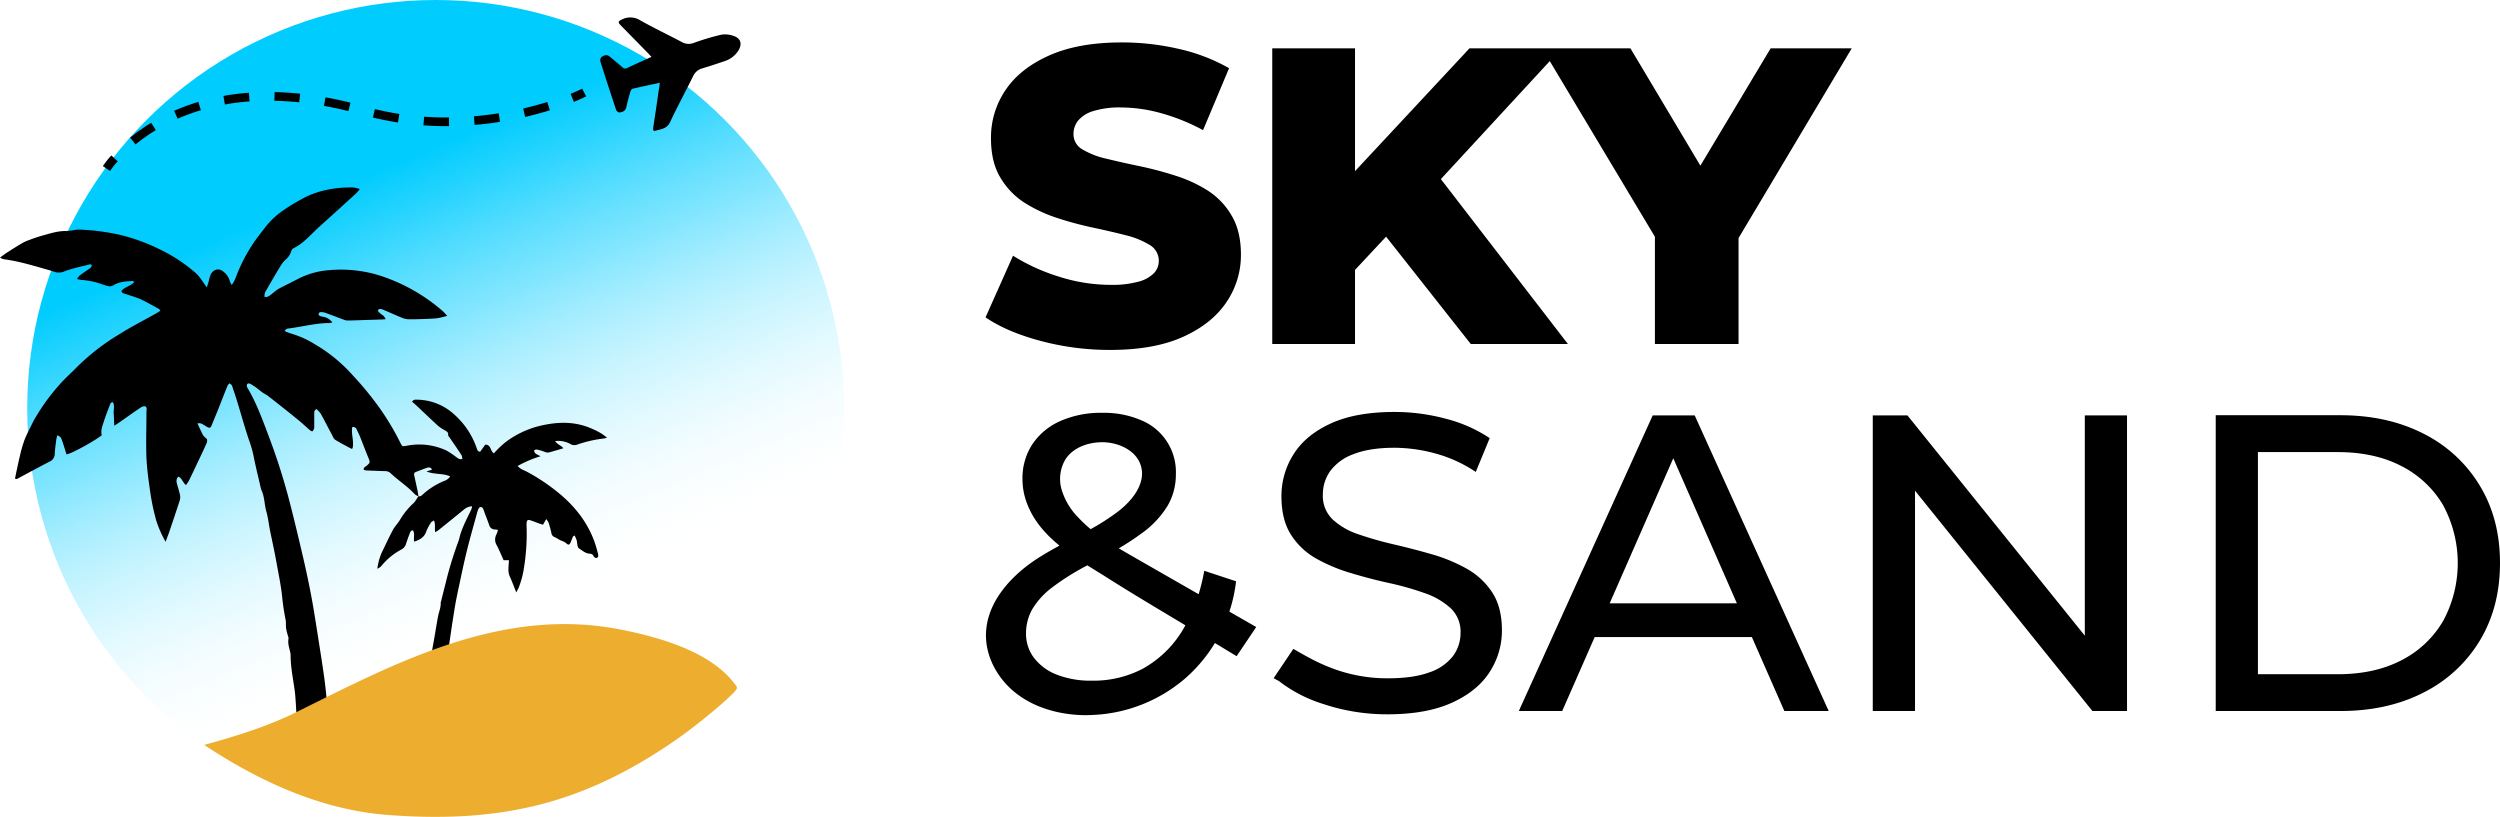 <svg xmlns="http://www.w3.org/2000/svg" xmlns:xlink="http://www.w3.org/1999/xlink" viewBox="0 0 864.47 282.52"><defs><style>.cls-1{fill:url(#linear-gradient);}.cls-2,.cls-4,.cls-5{fill:none;}.cls-3{fill:#edae2f;}.cls-4,.cls-5{stroke:#000;stroke-miterlimit:10;stroke-width:3px;}.cls-5{stroke-dasharray:8.74 8.74;}</style><linearGradient id="linear-gradient" x1="71.79" y1="-44.55" x2="182.21" y2="215.58" gradientUnits="userSpaceOnUse"><stop offset="0.42" stop-color="#01ccfe"/><stop offset="0.48" stop-color="#16d0fe" stop-opacity="0.92"/><stop offset="0.62" stop-color="#4ddbfe" stop-opacity="0.7"/><stop offset="0.81" stop-color="#a4edff" stop-opacity="0.36"/><stop offset="1" stop-color="#fff" stop-opacity="0"/></linearGradient></defs><g id="Layer_2" data-name="Layer 2"><g id="Layer_1-2" data-name="Layer 1"><path d="M417.79,66a47.14,47.14,0,0,0-11.32-5.25q-6.21-2-12.41-3.29T382.67,54.9a28,28,0,0,1-8.33-3.21,6,6,0,0,1-3.14-5.33,7.36,7.36,0,0,1,1.61-4.67,10.94,10.94,0,0,1,5.26-3.29,30.58,30.58,0,0,1,9.64-1.24,52.34,52.34,0,0,1,13.87,2A69.4,69.4,0,0,1,416,45L425,23.58a62.87,62.87,0,0,0-17.31-6.65,86.8,86.8,0,0,0-19.79-2.26q-15,0-25.12,4.52t-15.11,12a29.06,29.06,0,0,0-5,16.65q0,8.18,3.21,13.51A26.19,26.19,0,0,0,354.11,70a49.74,49.74,0,0,0,11.32,5.33,119.18,119.18,0,0,0,12.42,3.36q6.19,1.31,11.32,2.63a29,29,0,0,1,8.32,3.35,6.31,6.31,0,0,1,3.21,5.55A6.17,6.17,0,0,1,399,94.48a11.72,11.72,0,0,1-5.34,2.92,34.46,34.46,0,0,1-9.64,1.1,58.88,58.88,0,0,1-17.89-2.85,67,67,0,0,1-15.84-7.23l-9.5,21.32q7.31,5,18.92,8.11A92.28,92.28,0,0,0,383.91,121q15.18,0,25.19-4.53t15-12a28.89,28.89,0,0,0,5-16.43q0-8-3.14-13.36A25.41,25.41,0,0,0,417.79,66Z"/><polygon points="612.27 16.71 587.97 57.28 563.78 16.71 539.97 16.71 533.25 16.71 508.13 16.71 468.55 59.18 468.55 16.71 439.93 16.71 439.93 118.95 468.55 118.95 468.55 93.33 479.29 81.83 508.57 118.95 542.16 118.95 498.23 61.93 535.89 21.13 572.25 81.87 572.25 118.95 601.17 118.95 601.17 82.32 640.31 16.71 612.27 16.71"/><path d="M571.49,143.63l-46.3,102.23h15l11.23-25.56h54.36l11.23,25.56h15.33L586,143.63Zm-14.89,65,22-50.17,22,50.17Z"/><polygon points="720.9 219.81 659.56 143.63 647.58 143.63 647.58 245.86 662.19 245.86 662.19 169.68 723.53 245.86 735.5 245.86 735.5 143.63 720.9 143.63 720.9 219.81"/><path d="M857.53,168a47.55,47.55,0,0,0-19.43-18q-12.48-6.42-28.84-6.42H766.17V245.86h43.09q16.35,0,28.84-6.42a47.55,47.55,0,0,0,19.43-18q6.93-11.53,6.94-26.73T857.53,168Zm-12.78,46.81a35.09,35.09,0,0,1-14.39,13.51q-9.27,4.82-22,4.82h-27.6V156.33h27.6q12.71,0,22,4.82a35.26,35.26,0,0,1,14.39,13.44,42.16,42.16,0,0,1,0,40.24Z"/><path d="M427.41,201l-11-3.63a66.11,66.11,0,0,1-1.94,8.1L391.6,192.36c-1.58-.91-3.16-1.82-4.74-2.75a87,87,0,0,0,7.77-5.09,32.72,32.72,0,0,0,9.12-9.64,21.33,21.33,0,0,0,2.85-10.81,19.35,19.35,0,0,0-12-18.76,32.52,32.52,0,0,0-13.44-2.56,34.53,34.53,0,0,0-14.53,2.85,22.52,22.52,0,0,0-9.64,8,21.33,21.33,0,0,0-3.43,12.05,23.39,23.39,0,0,0,1.31,7.74c.08.23.16.45.25.68,2.26,6,6.38,10.62,11.23,14.6-2.64,1.43-5.24,2.91-7.75,4.54-9.12,5.95-17.38,15.06-17.66,25.94-.2,8,4.12,15.67,10.4,20.57s14.33,7.2,22.29,7.54c1,.05,2.1.06,3.15,0a52.45,52.45,0,0,0,32.9-12.55,51.9,51.9,0,0,0,10.42-12.36l7.51,4.55,6.78-10.09q-4.65-2.65-9.29-5.32A50.92,50.92,0,0,0,427.41,201Zm-54.86-22.37a23.17,23.17,0,0,1-5.45-9.32,13.19,13.19,0,0,1,1.34-10.5c2.59-4,7.61-5.81,12.36-5.89,5.8-.11,12.29,2.8,13.78,8.41,1.58,5.91-3,11.68-7.81,15.42a77.92,77.92,0,0,1-9.63,6.22A42.77,42.77,0,0,1,372.55,178.61Zm22.81,52.5a36.69,36.69,0,0,1-17.67,4.24,32.53,32.53,0,0,1-12.05-2,18.17,18.17,0,0,1-8-5.77,13.67,13.67,0,0,1-2.85-8.54,16.86,16.86,0,0,1,2.12-8.33A26.57,26.57,0,0,1,364,203a83.7,83.7,0,0,1,12-7.51c2.43,1.54,4.86,3,7.19,4.49,8.8,5.57,17.77,10.88,26.7,16.24A37,37,0,0,1,395.36,231.11Z"/><path d="M507.16,196.64a56.44,56.44,0,0,0-12.13-5q-6.64-1.91-13.21-3.43a120.54,120.54,0,0,1-12.05-3.44,24.62,24.62,0,0,1-8.91-5.11,11.22,11.22,0,0,1-3.43-8.62,13.93,13.93,0,0,1,2.55-8.17,17.23,17.23,0,0,1,8.11-5.85q5.55-2.19,14.16-2.19a54.45,54.45,0,0,1,14.17,2,47.15,47.15,0,0,1,13.88,6.36l4.82-11.69a49.19,49.19,0,0,0-15.19-6.71,68.27,68.27,0,0,0-17.68-2.34q-13.42,0-22.12,4t-12.85,10.66a26.8,26.8,0,0,0-4.17,14.53q0,8.18,3.36,13.36a24.74,24.74,0,0,0,8.84,8.25,58.59,58.59,0,0,0,12.12,5q6.65,2,13.22,3.43a99.23,99.23,0,0,1,12.05,3.44,25.46,25.46,0,0,1,8.91,5.18,11.11,11.11,0,0,1,3.43,8.47,13.38,13.38,0,0,1-2.63,8.11,17.08,17.08,0,0,1-8.18,5.62q-5.55,2.06-14.46,2.05a53.75,53.75,0,0,1-18.84-3.36,64.5,64.5,0,0,1-7.7-3.46c-2-1.06-4-2.18-6-3.36l-6.56,9.75-.26.4,1.86,1a48.22,48.22,0,0,0,15.19,7.88A69.56,69.56,0,0,0,479.77,247q13.44,0,22.27-4t13.08-10.66A26.27,26.27,0,0,0,519.35,218q0-8-3.36-13.15A25.15,25.15,0,0,0,507.16,196.64Z"/><circle class="cls-1" cx="150.66" cy="141.26" r="141.26"/><path d="M228.18,28.62c-3.26.7-6.36,1.34-9.44,2.07-.33.08-.65.65-.77,1-.51,1.77-1,3.56-1.4,5.37-.3,1.36-1.31,1.71-2.42,1.83a1.49,1.49,0,0,1-1.09-.87q-2.79-8.32-5.44-16.7a1.78,1.78,0,0,1,.36-1.6c.82-.56,1.82-1,2.8-.19,1.49,1.24,3,2.46,4.45,3.74a1.36,1.36,0,0,0,1.74.2c2.7-1.3,5.44-2.5,8.29-3.8-.48-.52-.9-1-1.35-1.46l-9.24-9.42c-1.1-1.12-.94-1.45.5-2.11a6.39,6.39,0,0,1,6.23.36C226.09,9.7,231,12,235.71,14.51a4.77,4.77,0,0,0,4.12.35,85.91,85.91,0,0,1,9.6-2.87,8.42,8.42,0,0,1,4.36.48c2.34.81,2.89,2.71,1.62,4.87a8.7,8.7,0,0,1-4.88,3.81c-2.54.87-5.1,1.72-7.67,2.49a4.91,4.91,0,0,0-3.19,2.7c-2.63,5.33-5.46,10.57-8,15.94-1.1,2.32-3.22,2.38-5.12,2.95-.8.25-.73-.65-.65-1.21.48-3.27,1-6.53,1.45-9.8C227.61,32.44,227.88,30.66,228.18,28.62Z"/><path class="cls-2" d="M153.75,240.84l-19.62,4.74s.31,3.67-4.27,5.52a12.23,12.23,0,0,0,1.45-.59c.81-.41,1.55-.94,2.32-1.42a4.27,4.27,0,0,1,.73-.46c2.38-.94,4.78-1.84,7.17-2.78,4.05-1.58,8.17-2.95,12.34-4.16a1.18,1.18,0,0,0,.83-.67C153.42,241.14,153.75,240.84,153.75,240.84Z"/><path class="cls-2" d="M152.89,194.28a19.7,19.7,0,0,1,5.58-3.47,3.26,3.26,0,0,0,1.65-1.22c-2-.93-4.22-.47-6.42-1.35l1.48-.49a1,1,0,0,0-1.34-.51c-1,.33-2,.75-3,1.13-.5.19-.53.56-.43,1,.31,1.34.6,2.68.88,4,.11.52.18,1,.27,1.57C152.16,195.09,152.53,194.61,152.89,194.28Z"/><path d="M151.53,195h0v0l0,0Z"/><path d="M117.12,243.31a18.38,18.38,0,0,1-3.77.84c-.08-.43-.2-.87-.25-1.32-.34-2.89-.6-5.8-1-8.69-.67-4.72-1.42-9.43-2.16-14.14-.72-4.51-1.39-9-2.23-13.5s-1.8-9-2.84-13.52c-1.68-7.18-3.37-14.36-5.26-21.48a216.41,216.41,0,0,0-6.77-20.89c-2.13-5.66-4.19-11.33-7.3-16.56a1,1,0,0,1-.19-.43c0-.3,0-.69.15-.86a.92.92,0,0,1,.85-.12,14.37,14.37,0,0,1,2,1.22c.86.61,1.65,1.31,2.51,1.92.6.43,1.31.73,1.89,1.18,2.43,1.89,4.83,3.81,7.24,5.72,1.24,1,2.48,2,3.69,3s2.29,2.05,3.45,3.05c.26.22.78.5.93.39a2,2,0,0,0,.55-1,3.31,3.31,0,0,0,.05-1c0-1.38,0-2.76,0-4.14,0-.57,0-1.18.8-1.52a9.5,9.5,0,0,1,1.45,1.6c1.31,2.36,2.53,4.77,3.81,7.15.34.65.61,1.49,1.17,1.84,1.82,1.15,3.75,2.12,5.65,3.14.06,0,.19-.06.35-.12.63-2.43-.54-4.94-.08-7.37a1.26,1.26,0,0,1,1.55.87c.37.76.76,1.52,1.08,2.3,1,2.46,1.92,5,2.93,7.4.66,1.61.67,1.71-.6,2.79-.41.34-1.1.52-1,1.39a5.17,5.17,0,0,0,.86.22c2.12.09,4.24.18,6.36.24a2.8,2.8,0,0,1,2.05.69c2.68,2.55,5.86,4.53,8.37,7.29a4.43,4.43,0,0,0,1.3.73v0h0c-.11-.67-.2-1.34-.34-2q-.54-2.57-1.12-5.13c-.13-.58-.1-1.05.55-1.29,1.29-.49,2.56-1,3.87-1.45.61-.19,1.34-.24,1.7.66l-1.88.62c2.8,1.13,5.64.53,8.19,1.72a4.13,4.13,0,0,1-2.11,1.56,25.3,25.3,0,0,0-7.12,4.43c-.46.43-.94,1-1.74.88v0l-.05,0c-.43.65-.81,1.33-1.29,1.94s-.93.87-1.34,1.35a26,26,0,0,0-3.59,4.61c-.71,1.32-1.88,2.4-2.58,3.73-1.42,2.66-2.68,5.41-4,8.14a20.32,20.32,0,0,0-1.37,5.27,4.18,4.18,0,0,0,1.74-1.38,22.4,22.4,0,0,1,6.53-5.25,3.19,3.19,0,0,0,1.65-2c.38-1.22.83-2.41,1.28-3.6.18-.48.34-1,1.1-1.05.75,1.2.15,2.57.41,3.91,1.93-.62,3.51-1.46,4.2-3.53a15.48,15.48,0,0,1,1.64-3.08c.17-.29.6-.43,1-.72.66,1.38.14,2.69.46,4.07a12.88,12.88,0,0,0,1.16-.73c2.93-2.36,5.86-4.72,8.77-7.11a4.86,4.86,0,0,1,2.8-1.13,5,5,0,0,1-.21,1c-.64,1.39-1.35,2.75-2,4.14s-1.18,2.69-1.67,4.07c-.39,1.09-.54,2.27-1,3.34a128.89,128.89,0,0,0-4.43,14.75c-.49,1.84-.93,3.69-1.39,5.53,0,.16-.16.31-.15.46.12,1.68-.61,3.19-.91,4.79-.51,2.7-.93,5.42-1.4,8.13-.19,1.1-.42,2.19-.59,3.29-.27,1.77-.5,3.56-.76,5.33a2.44,2.44,0,0,1-.12.45,63.18,63.18,0,0,0,8-1.61l.3-.07c-.2,0-.4.1-.6.13-.49.1-1,.14-1.63.22a12.47,12.47,0,0,1,0-1.75c.79-5.45,1.58-10.91,2.45-16.35.41-2.61.95-5.2,1.5-7.79.93-4.36,1.84-8.72,2.9-13s2.31-8.6,3.48-12.89a6.72,6.72,0,0,1,.5-1.34.8.8,0,0,1,1.5-.05,8.24,8.24,0,0,1,.57,1.48c.53,1.38,1.07,2.76,1.56,4.16a2.05,2.05,0,0,0,2.25,1.6,3.8,3.8,0,0,1,.81.21,14.15,14.15,0,0,1-.51,1.48,3.7,3.7,0,0,0,0,3.62c.93,1.72,1.65,3.54,2.46,5.31h1.83c0,1.91-.52,3.81.31,5.64s1.42,3.47,2.24,5.51c.36-.7.61-1.13.81-1.59a31.05,31.05,0,0,0,1.85-6.89,75.05,75.05,0,0,0,.93-13.8,15.22,15.22,0,0,1,0-1.91c.09-.77.46-1,1.22-.77,1.11.36,2.19.81,3.29,1.2.38.13.77.23,1.16.34.36-.65.66-1.17,1.09-1.93a6.09,6.09,0,0,1,.81,1.19c.38,1.22.75,2.44,1,3.68a1.68,1.68,0,0,0,1.14,1.37c.63.25,1.19.69,1.8,1,.45.23,1,.38,1.41.61a2.72,2.72,0,0,1,.73.48c.77.73,1.15.65,1.59-.36.26-.63.49-1.28.77-1.91.05-.12.24-.18.55-.4a9.86,9.86,0,0,1,.7,1.54c.17.6.18,1.26.32,1.88.08.34.19.81.44,1,1.21.74,2.26,1.82,3.79,1.88a1.42,1.42,0,0,1,1.36.89,1.31,1.31,0,0,0,.83.61.94.94,0,0,0,.75-.52,3,3,0,0,0-.16-1.25c-1.87-7.93-6.18-14.3-12.25-19.65a67.13,67.13,0,0,0-12-8.29c-.74-.41-1.54-.71-2.28-1.11a8.75,8.75,0,0,1-1.19-1,40,40,0,0,1,7.91-3.37c-1-.62-2.07-.76-2.22-2,.66-.59,1.4-.19,2.08-.07a18.19,18.19,0,0,1,1.79.63,2.63,2.63,0,0,0,1.23.13c1.66-.44,3.31-.95,5-1.44-.57-1-2-1.19-2.8-2.5a8.68,8.68,0,0,1,5.15.95,2.71,2.71,0,0,0,2.41.29,42.42,42.42,0,0,1,9.43-2.15,5.92,5.92,0,0,0,.91-.29,18.61,18.61,0,0,0-4.83-2.91c-6.29-2.94-12.75-2.61-19.28-.92a33,33,0,0,0-10.67,5.18,32,32,0,0,0-3.3,3c-.34.31-.63.68-1,1.08-1.33-.73-.88-3-3-3-.53.75-1.13,1.59-1.74,2.43-.87,0-1-.64-1.22-1.23a27.37,27.37,0,0,0-7.46-11.36,19.36,19.36,0,0,0-12.93-5.38c-.65,0-1.4-.21-1.94.72.47.4.95.77,1.39,1.19,2.51,2.36,5,4.75,7.54,7.09a15,15,0,0,0,2.06,1.41c.69.45,1.61.65,1.47,1.82,0,.28.35.62.55.92,1.37,2,2.76,4,4.09,6.05a3.59,3.59,0,0,1,.26,1.27c-1,.32-1.5-.23-2.06-.6a28.32,28.32,0,0,0-3.42-2.29,22.23,22.23,0,0,0-13.83-1.64c-1.41.26-1.47.23-2.09-1a90.26,90.26,0,0,0-6.89-11.63,111.87,111.87,0,0,0-9.66-11.82A53.49,53.49,0,0,0,108.81,119a33.17,33.17,0,0,0-8.1-3.64,17.57,17.57,0,0,1-2.26-.89c.41-.86,1.1-.86,1.68-.93,4.58-.59,9.06-1.83,13.72-1.83a6.12,6.12,0,0,0,1.07-.22,4.92,4.92,0,0,0-3-1.91,6.35,6.35,0,0,1-1.38-.35.89.89,0,0,1-.38-.76.84.84,0,0,1,.63-.54,4.69,4.69,0,0,1,1.71.24c2.2.78,4.36,1.64,6.55,2.44a3.22,3.22,0,0,0,1.23.21c1.44,0,2.87-.06,4.3-.11l6.84-.22c.56,0,1.12-.06,1.94-.11a6.09,6.09,0,0,0-.66-1.07c-.39-.36-.86-.63-1.25-1s-1-.71-.58-1.28c.17-.22.9-.23,1.27-.07,2.21.9,4.37,1.91,6.58,2.81a7.15,7.15,0,0,0,2.58.64c3.18,0,6.37-.12,9.55-.32a25.73,25.73,0,0,0,3.8-.89c-.75-.77-1.21-1.34-1.76-1.8A61.94,61.94,0,0,0,130.41,95a45.45,45.45,0,0,0-16.54-1.59,28.2,28.2,0,0,0-11.18,3.21c-2.14,1.15-4.35,2.16-6.49,3.32a20.71,20.71,0,0,0-2.13,1.66c-.74.55-1.44,1.25-2.58,1.07a3.28,3.28,0,0,1,.65-2.42q2.4-4.21,4.91-8.37a11.21,11.21,0,0,1,1.6-2,6.26,6.26,0,0,0,2.09-3.12,1.6,1.6,0,0,1,.79-.93c3.6-1.8,6.09-4.92,9-7.53q6.39-5.75,12.73-11.54a12.54,12.54,0,0,0,1.13-1.36,7.92,7.92,0,0,0-3.75-.57,37.46,37.46,0,0,0-11.27,1.79,26.39,26.39,0,0,0-4.62,2,63.73,63.73,0,0,0-6,3.58,28,28,0,0,0-6.72,6c-1.67,2.19-3.41,4.29-4.91,6.63a57.69,57.69,0,0,0-5.78,11.61,16.22,16.22,0,0,1-1.19,2.1,5.35,5.35,0,0,1-.63-1.16,6.07,6.07,0,0,0-2.08-3.29c-2-1.85-4.08-.61-4.72,1.17-.31.84-.47,1.73-.72,2.6-.12.42-.28.83-.52,1.52-.92-1.32-1.6-2.37-2.36-3.38a11,11,0,0,0-1.49-1.64A55.11,55.11,0,0,0,54.77,86a64.4,64.4,0,0,0-13.59-4.86,77.12,77.12,0,0,0-13.71-1.75,8.49,8.49,0,0,0-1.58.13,21.66,21.66,0,0,1-3,.37c-2.87-.07-5.54.83-8.23,1.57-1.77.49-3.5,1.13-5.22,1.77A13.63,13.63,0,0,0,7.2,84.36c-1.72,1-3.42,2.11-5.11,3.19C1.44,88,.84,88.46,0,89.08a5.78,5.78,0,0,0,1.23.55C6.73,90.34,12,92,17.3,93.51c.71.21,1.41.46,2.13.66a5,5,0,0,0,3.16-.46c2.78-1,5.69-1.58,8.55-2.32.16,0,.37.13.61.22-.08.93-.77,1.25-1.36,1.66-1,.66-1.92,1.32-2.84,2a6.31,6.31,0,0,0-.91,1.18,10.09,10.09,0,0,0,1.54.35,25.67,25.67,0,0,1,7.44,1.62q.83.27,1.68.48a2.38,2.38,0,0,0,2-.31c2-1.21,4.23-1.27,6.45-1.43.17,0,.36.15.74.33-1.33,1.43-3.3,1.69-4.47,3.06.06.88.8.89,1.37,1.09,1.8.63,3.66,1.12,5.39,1.9,2.11,1,4.12,2.17,6.17,3.28.17.09.27.3.52.61-.57.37-1.07.73-1.59,1-4.24,2.39-8.59,4.59-12.69,7.19a77.26,77.26,0,0,0-14.44,11.16c-2,2.08-4.24,4-6.15,6.2a70.92,70.92,0,0,0-8.26,11.27c-.21.36-.45.72-.64,1.1-1.09,2.23-2.29,4.43-3.21,6.73a44.82,44.82,0,0,0-1.62,5.63c-.38,1.49-.68,3-1,4.49-.24,1.08-.45,2.16-.68,3.26.44.38.85.06,1.26-.16,3.55-1.9,7.09-3.82,10.66-5.68A2.91,2.91,0,0,0,18.93,157c.07-1.69.33-3.38.54-5.06a10.59,10.59,0,0,1,.36-1.39c1.14.29,1.41,1.12,1.68,1.9.53,1.55,1,3.12,1.49,4.67,1.57-.18,9.32-4.39,12.19-6.61-.43-1.62.21-3.17.7-4.7.62-2,1.4-3.9,2.12-5.84.17-.45.3-.93,1.07-.85.62,1.21.15,2.54.23,3.81s.13,2.62.21,4.26c.72-.46,1.15-.71,1.56-1,2.48-1.73,4.93-3.49,7.43-5.18.49-.32,1.27-.67,1.71-.49.73.3.42,1.18.42,1.86,0,5.3-.2,10.62,0,15.91.21,4.33.84,8.65,1.47,12.94A80.9,80.9,0,0,0,54,179.92a39.34,39.34,0,0,0,3.26,7.43c.49-1.33.88-2.29,1.21-3.26,1.26-3.72,2.52-7.43,3.72-11.17a4.18,4.18,0,0,0,0-2c-.29-1.35-.76-2.65-1.08-4a2.24,2.24,0,0,1,.53-2.1c1.38.48,1.48,2.06,2.69,2.9a16,16,0,0,0,1-1.51c1.32-2.72,2.61-5.45,3.9-8.18.73-1.53,1.46-3.06,2.14-4.62a2.32,2.32,0,0,0,.24-1.37c-.09-.37-.59-.62-.88-.95a4.27,4.27,0,0,1-.67-.88c-.6-1.22-1.16-2.46-1.78-3.79a2.32,2.32,0,0,1,2,.42c.48.23.91.56,1.38.81.88.45,1.16.33,1.54-.61.84-2.06,1.7-4.12,2.52-6.19,1-2.51,1.94-5,3-7.55.12-.3.45-.51.68-.76.29.28.71.51.83.85.66,1.9,1.29,3.82,1.88,5.74,1.3,4.26,2.49,8.55,3.9,12.78a41.4,41.4,0,0,1,1.59,5.37c.74,3.84,1.7,7.63,2.57,11.45a3.28,3.28,0,0,0,.24.75c1.1,2.34,1,5,1.68,7.37s.88,4.67,1.36,7c.71,3.41,1.46,6.82,2.08,10.25.71,4,1.55,7.91,2,11.91a80.22,80.22,0,0,0,1.2,8.16c.23,1,.06,2.11.2,3.16a23.69,23.69,0,0,0,.61,2.45,2.87,2.87,0,0,1,.23,1.07c-.33,1.69.27,3.23.62,4.82a5,5,0,0,1,.1.95c0,4.05.85,8,1.39,12,.38,2.83.44,5.71.65,8.56,0,.63.07,1.26.11,2.05l-.29.22c2.63-1.14,9.79-4.21,14.63-6.09Z"/><path class="cls-3" d="M254.31,236.8l-.67-.84c-8.49-10.81-25.8-15.63-38.7-18.21C174.29,209.62,138.14,228.49,103,246c-10.43,5.2-21.2,8.49-32.38,11.59,19.47,12.91,40.79,22.43,63.07,24.18,39.37,3.09,66.52-4.11,95.08-22.59a170.58,170.58,0,0,0,16.57-12.24,107.14,107.14,0,0,0,8.22-7.28C255,238.13,255.12,237.88,254.31,236.8Z"/><path class="cls-4" d="M36.81,58.28a31.4,31.4,0,0,1,2.79-3.52"/><path class="cls-5" d="M45.93,48.75c12.19-9.94,37.32-22.52,79.65-10.54,29.05,8.22,55.38,1.65,68.2-2.85"/><path class="cls-4" d="M197.87,33.83C200.54,32.76,202,32,202,32"/></g></g></svg>